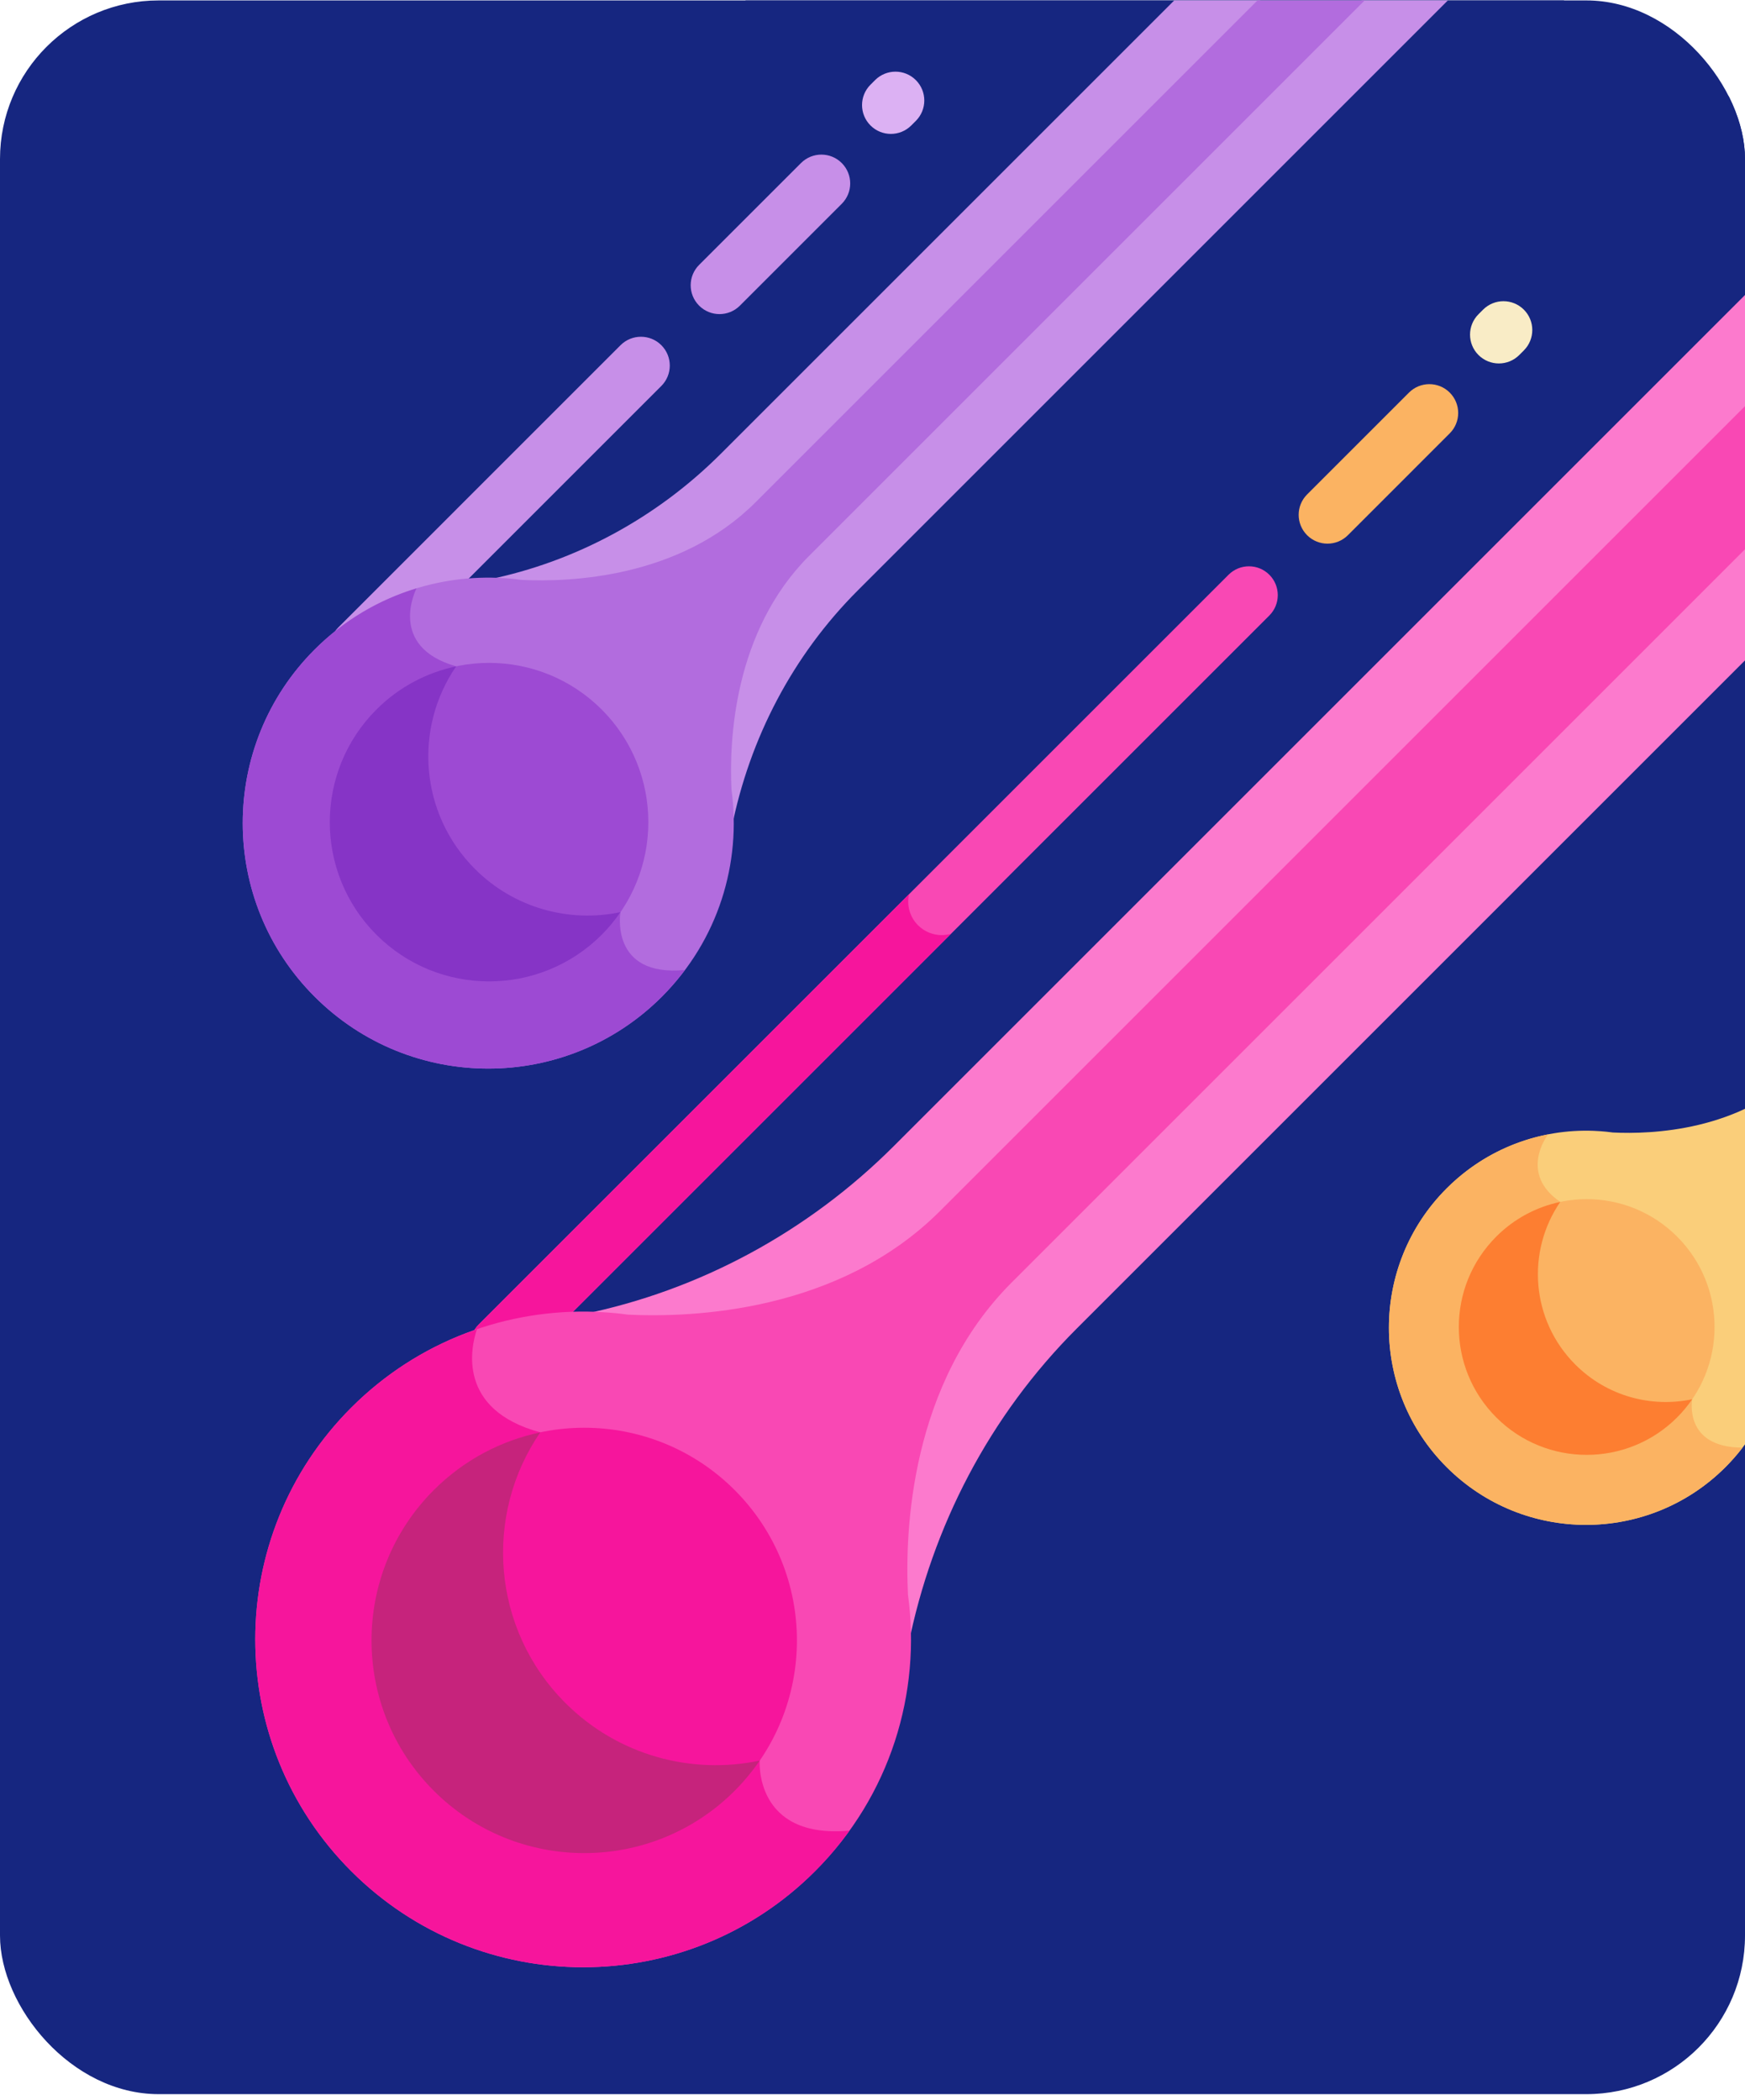 <svg width="275" height="331" viewBox="0 0 275 331" fill="none" xmlns="http://www.w3.org/2000/svg">
<g clip-path="url(#clip0_416_1516)">
<rect y="0.067" width="275" height="330" rx="25" fill="#162680"/>
<g clip-path="url(#clip1_416_1516)">
<path d="M335.209 117.237C332.199 97.751 325.554 79.466 315.998 63.09L290.816 30.683C274.726 14.825 255.188 2.463 233.428 -5.187L198.211 -13.093C192.881 -13.646 187.475 -13.933 182 -13.933C96.375 -13.933 26.961 55.481 26.961 141.106C26.961 226.733 96.375 296.147 182 296.147C267.625 296.147 337.039 226.731 337.039 141.106C337.039 137.17 336.89 133.27 336.601 129.406L335.209 117.237Z" fill="#162680"/>
<path d="M56.518 106.656C55.353 106.656 54.192 106.214 53.304 105.327C51.529 103.552 51.529 100.674 53.304 98.9L97.796 54.407C99.571 52.633 102.449 52.633 104.223 54.407C105.998 56.182 105.998 59.057 104.223 60.832L59.731 105.327C58.844 106.211 57.68 106.656 56.518 106.656Z" fill="#C78FE8"/>
<path d="M110.178 48.176C108.403 46.401 108.403 43.524 110.178 41.749L126.231 25.699C128.006 23.924 130.883 23.924 132.655 25.699C134.43 27.473 134.43 30.348 132.655 32.123L116.603 48.176C114.828 49.951 111.951 49.951 110.178 48.176Z" fill="#C78FE8"/>
<path d="M78.805 91.422C79.48 91.454 80.609 91.513 82.213 91.731C89.31 92.077 107.13 91.57 119.302 79.398L210.088 -11.388C206.178 -12.105 202.218 -12.676 198.211 -13.094L113.619 71.498C103.497 81.621 90.685 88.552 76.825 91.375C77.354 91.372 77.885 91.38 78.417 91.399C78.528 91.407 78.656 91.414 78.805 91.422Z" fill="#C78FE8"/>
<path d="M223.08 -8.422L127.281 87.378C115.109 99.547 114.602 117.369 114.951 124.496C115.225 126.503 115.341 128.508 115.307 130.49C118.127 116.396 124.903 103.336 135.181 93.061L233.427 -5.188C230.031 -6.382 226.58 -7.463 223.08 -8.422Z" fill="#C78FE8"/>
<path d="M137.183 19.774C135.408 17.999 135.408 15.122 137.183 13.35L137.907 12.625C139.682 10.853 142.56 10.851 144.332 12.628C146.107 14.403 146.107 17.277 144.332 19.052L143.608 19.777C141.833 21.549 138.956 21.551 137.183 19.774Z" fill="#DCB1F3"/>
<path d="M223.446 -8.322C218.942 -9.568 214.357 -10.623 209.697 -11.464L119.069 79.167C107.113 91.124 89.802 91.771 82.228 91.403C80.305 91.138 79.064 91.111 78.438 91.072C68.044 90.674 57.521 94.438 49.586 102.373C34.475 117.484 34.475 141.983 49.586 157.094C64.697 172.205 89.196 172.205 104.307 157.094C113.208 148.193 116.864 136.031 115.277 124.452C114.907 116.876 115.557 99.568 127.513 87.611L223.446 -8.322Z" fill="#B26CDE"/>
<path d="M97.781 143.765L71.888 105.025C61.048 101.938 65.505 92.999 65.641 92.732C59.765 94.522 54.231 97.726 49.586 102.373C34.475 117.484 34.475 141.983 49.586 157.094C64.697 172.205 89.196 172.205 104.307 157.094C105.637 155.764 106.836 154.352 107.933 152.889C96.001 154.016 97.781 143.765 97.781 143.765Z" fill="#9D4AD3"/>
<path d="M78.652 216.519C77.49 216.519 76.326 216.074 75.439 215.187C73.666 213.412 73.666 210.537 75.439 208.76L193.614 90.587C195.389 88.815 198.263 88.815 200.038 90.587C201.813 92.362 201.813 95.239 200.038 97.014L81.866 215.187C80.978 216.074 79.814 216.519 78.652 216.519Z" fill="#F948B4"/>
<path d="M148.417 147.387C147.063 147.387 145.708 146.871 144.675 145.837C143.347 144.51 142.878 142.651 143.256 140.943L75.439 208.76C73.666 210.537 73.666 213.412 75.439 215.187C76.326 216.074 77.49 216.519 78.652 216.519C79.816 216.519 80.978 216.074 81.866 215.187L149.871 147.182C149.396 147.318 148.907 147.387 148.417 147.387Z" fill="#F6159C"/>
<path d="M308.908 52.041L159.117 201.831C142.864 218.084 142.185 241.884 142.652 251.398C143.02 254.08 143.173 256.755 143.129 259.405C146.896 240.584 155.943 223.144 169.667 209.42L315.998 63.09C313.788 59.301 311.422 55.615 308.908 52.041Z" fill="#FC7ACD"/>
<path d="M94.38 207.23C95.28 207.277 96.79 207.354 98.931 207.645C108.41 208.108 132.21 207.43 148.463 191.175L299.581 40.057C296.788 36.811 293.864 33.687 290.816 30.683L140.872 180.625C127.355 194.141 110.247 203.399 91.737 207.171C92.444 207.168 93.154 207.176 93.863 207.203C94.011 207.213 94.182 207.22 94.38 207.23Z" fill="#FC7ACD"/>
<path d="M309.166 52.408C306.091 48.008 302.801 43.769 299.296 39.72L148.153 190.863C132.184 206.832 109.069 207.699 98.954 207.205C96.386 206.851 94.73 206.814 93.892 206.762C80.012 206.229 65.959 211.259 55.362 221.856C35.184 242.034 35.184 274.753 55.362 294.933C75.543 315.112 108.258 315.112 128.439 294.933C140.327 283.043 145.209 266.803 143.09 251.339C142.596 241.223 143.463 218.109 159.43 202.142L309.166 52.408Z" fill="#F948B4"/>
<path d="M119.723 277.497L85.146 225.762C71.948 222.18 74.22 212.307 75.159 209.511C67.927 211.983 61.131 216.087 55.362 221.856C35.184 242.035 35.184 274.753 55.362 294.934C75.543 315.112 108.261 315.112 128.439 294.934C130.456 292.917 132.263 290.773 133.877 288.534C118.826 289.896 119.723 277.497 119.723 277.497Z" fill="#F6159C"/>
<path d="M336.601 129.405C336.295 125.302 335.83 121.243 335.209 117.236L283.771 168.677C274.17 178.275 260.273 178.797 254.192 178.5C252.647 178.29 251.651 178.265 251.147 178.236C242.804 177.914 234.353 180.937 227.982 187.31C215.85 199.442 215.85 219.111 227.982 231.244C240.115 243.376 259.786 243.376 271.918 231.244C279.065 224.097 282.001 214.333 280.726 205.036C280.429 198.953 280.951 185.056 290.552 175.457L336.601 129.405Z" fill="#FACE7A"/>
<path d="M274.61 228.164C265.242 228.161 266.678 220.543 266.678 220.543L245.889 189.438C239.333 184.972 243.8 179.012 243.963 178.799C238.107 179.944 232.518 182.774 227.982 187.308C215.85 199.44 215.85 219.111 227.982 231.244C240.115 243.376 259.786 243.376 271.918 231.244C272.897 230.265 273.79 229.234 274.61 228.164Z" fill="#FBB362"/>
<path d="M236.211 57.285C235.05 57.285 233.885 56.842 232.998 55.955C231.223 54.18 231.225 51.303 233 49.528L233.722 48.806C235.497 47.031 238.374 47.031 240.149 48.806C241.924 50.581 241.921 53.458 240.147 55.233L239.425 55.955C238.537 56.842 237.373 57.285 236.211 57.285Z" fill="#F9ECC6"/>
<path d="M209.205 85.688C208.041 85.688 206.879 85.243 205.992 84.358C204.217 82.583 204.217 79.706 205.992 77.931L222.044 61.879C223.819 60.104 226.697 60.104 228.469 61.879C230.244 63.654 230.244 66.528 228.469 68.303L212.416 84.358C211.529 85.243 210.367 85.688 209.205 85.688Z" fill="#FBB362"/>
<path d="M94.823 111.831C85.019 102.03 69.127 102.03 59.324 111.831C49.522 121.635 49.522 137.527 59.324 147.331C69.127 157.132 85.019 157.132 94.823 147.331C104.624 137.527 104.624 121.635 94.823 111.831Z" fill="#9D4AD3"/>
<path d="M74.844 136.959C66.155 128.272 65.174 114.803 71.888 105.026C67.282 105.995 62.9 108.26 59.325 111.831C49.522 121.635 49.522 137.53 59.325 147.331C69.126 157.134 85.021 157.134 94.825 147.331C95.937 146.216 96.918 145.019 97.781 143.766C89.76 145.452 81.071 143.188 74.844 136.959Z" fill="#8634C6"/>
<path d="M115.773 234.851C102.682 221.76 81.458 221.76 68.367 234.851C55.278 247.94 55.278 269.164 68.367 282.255C81.458 295.346 102.682 295.346 115.773 282.255C128.862 269.164 128.862 247.94 115.773 234.851Z" fill="#F6159C"/>
<path d="M89.093 268.405C77.49 256.804 76.18 238.816 85.143 225.762C78.998 227.055 73.142 230.078 68.369 234.851C55.278 247.943 55.278 269.166 68.369 282.258C81.46 295.347 102.684 295.347 115.775 282.258C117.263 280.767 118.573 279.17 119.723 277.497C109.01 279.749 97.411 276.726 89.093 268.405Z" fill="#C6237C"/>
<path d="M264.3 194.905C256.432 187.034 243.67 187.034 235.799 194.905C227.928 202.775 227.928 215.536 235.799 223.406C243.67 231.277 256.432 231.277 264.3 223.406C272.171 215.536 272.171 202.775 264.3 194.905Z" fill="#FBB362"/>
<path d="M248.261 215.077C241.286 208.101 240.499 197.287 245.888 189.438C242.193 190.215 238.673 192.034 235.803 194.904C227.932 202.774 227.932 215.535 235.803 223.405C243.673 231.276 256.433 231.276 264.304 223.405C265.199 222.51 265.985 221.549 266.677 220.543C260.238 221.897 253.262 220.078 248.261 215.077Z" fill="#FD7E31"/>
</g>
</g>
<defs>
<clipPath id="clip0_416_1516">
<rect y="0.067" width="275" height="330" rx="25" fill="white"/>
</clipPath>
<clipPath id="clip1_416_1516">
<rect width="324" height="324" fill="white" transform="translate(20 -13.933)"/>
</clipPath>
</defs>
</svg>
